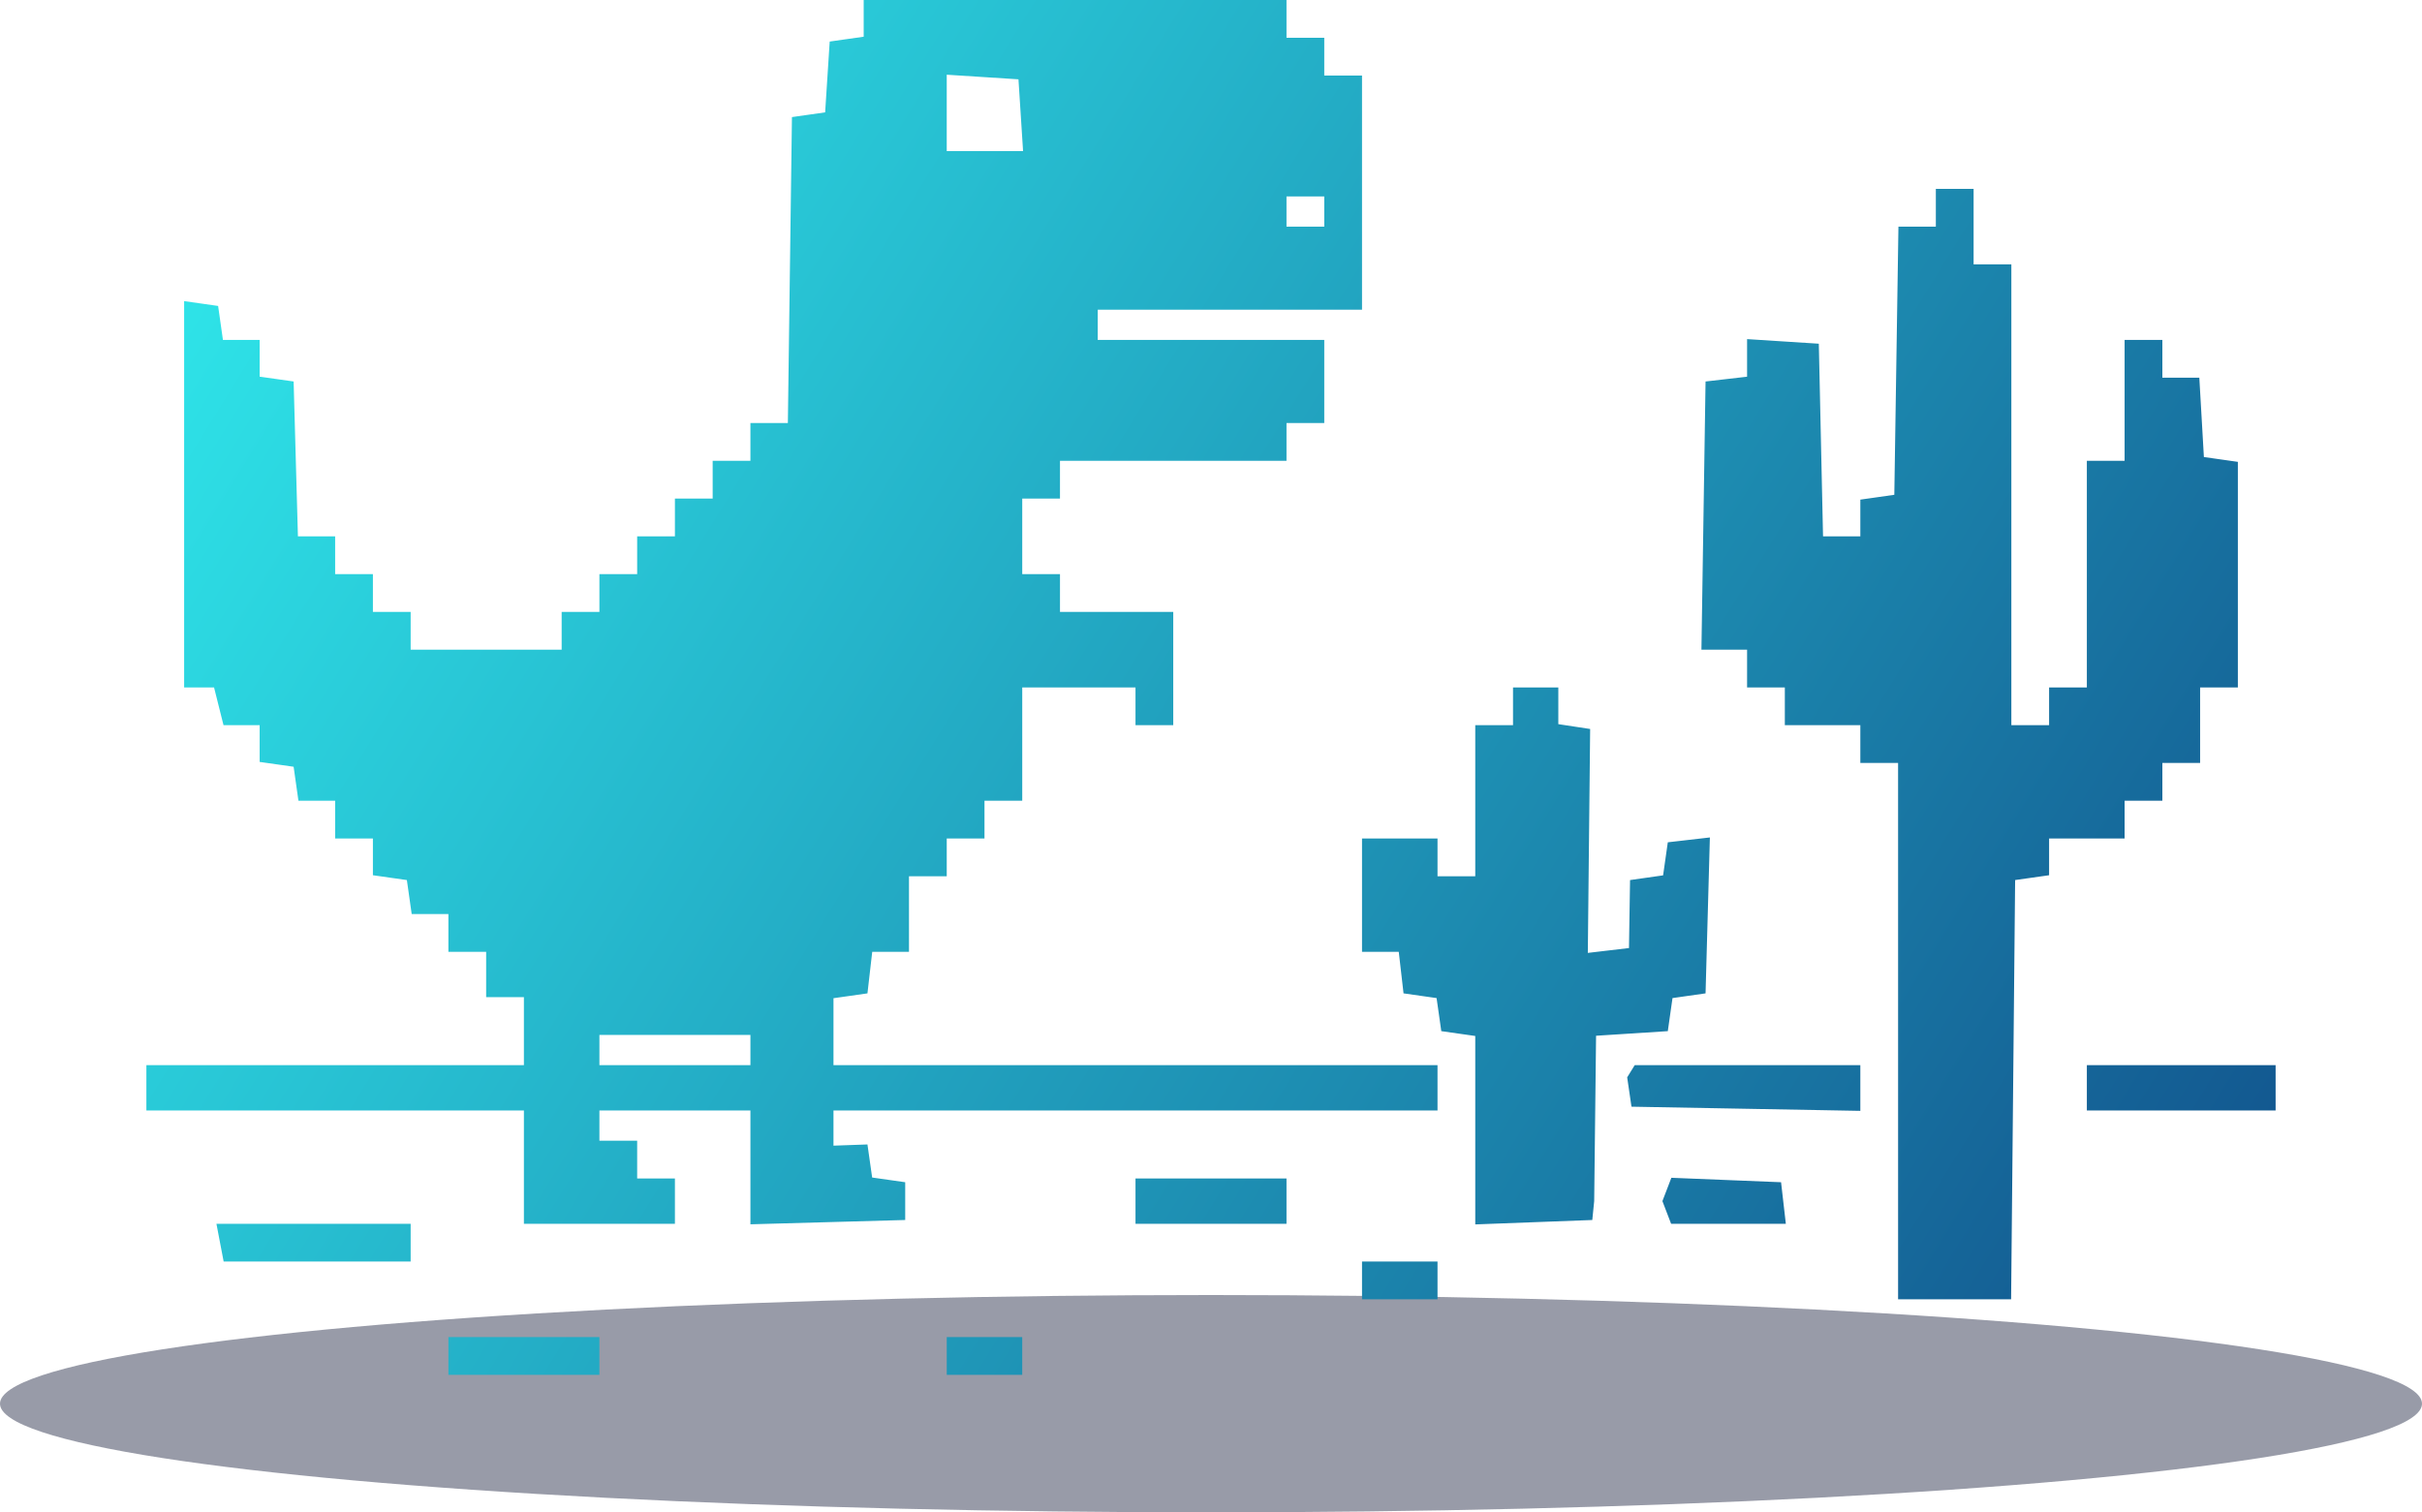 <svg width="546" height="341" viewBox="0 0 546 341" fill="none" xmlns="http://www.w3.org/2000/svg">
<ellipse cx="273" cy="316.5" rx="273" ry="24.5" fill="#040B2B" fill-opacity="0.41"/>
<path fill-rule="evenodd" clip-rule="evenodd" d="M194.702 4.139V8.28L190.872 8.823L187.043 9.368L186.529 17.352L186.014 25.337L182.273 25.868L178.532 26.401L178.071 60.893L177.611 95.385H173.39H169.17V99.643V103.901H164.915H160.66V108.159V112.418H156.404H152.149V116.676V120.934H147.894H143.638V125.192V129.451H139.383H135.128V133.709V137.967H130.872H126.617V142.225V146.484H109.596H92.575V142.225V137.967H88.319H84.064V133.709V129.451H79.808H75.553V125.192V120.934H71.357H67.162L66.677 103.475L66.192 86.016L62.362 85.471L58.532 84.928V80.787V76.648H54.396H50.258L49.715 72.816L49.17 68.984L45.34 68.438L41.511 67.895V111.447V155H44.883H48.255L49.322 159.258L50.391 163.516H54.46H58.532V167.655V171.796L62.362 172.34L66.192 172.885L66.736 176.717L67.279 180.549H71.417H75.553V184.808V189.066H79.808H84.064V193.205V197.346L87.894 197.889L91.723 198.434L92.268 202.266L92.811 206.099H96.949H101.085V210.357V214.615H105.34H109.596V219.725V224.835H113.851H118.106V232.5V240.165H75.553H33V245.275V250.385H75.553H118.106V263.159V275.934H135.128H152.149V270.824V265.714H147.894H143.638V261.456V257.198H139.383H135.128V253.791V250.385H152.149H169.17V263.219V276.053L186.617 275.568L204.064 275.082V270.824V266.566L200.338 266.036L196.614 265.505L196.083 261.778L195.553 258.049L191.723 258.184L187.894 258.32V254.352V250.385H255.979H324.064V245.275V240.165H255.979H187.894V232.619V225.072L191.723 224.529L195.553 223.984L196.091 219.299L196.631 214.615H200.772H204.915V206.099V197.582H209.17H213.426V193.324V189.066H217.681H221.936V184.808V180.549H226.191H230.447V167.775V155H243.213H255.979V159.258V163.516H260.234H264.489V150.742V137.967H251.723H238.957V133.709V129.451H234.702H230.447V120.934V112.418H234.702H238.957V108.159V103.901H264.489H290.021V99.643V95.385H294.277H298.532V86.016V76.648H273H247.468V73.242V69.835H277.255H307.043V43.434V17.033H302.787H298.532V12.775V8.516H294.277H290.021V4.258V0H242.362H194.702V4.139ZM230.115 25.975L230.634 34.066H222.03H213.426V25.456V16.846L221.511 17.365L229.596 17.885L230.115 25.975ZM436.404 46.841V51.099H432.188H427.972L427.507 81.332L427.043 111.566L423.213 112.111L419.383 112.654V116.795V120.934H415.179H410.974L410.498 99.217L410.021 77.5L401.936 76.981L393.851 76.461V80.701V84.938L389.17 85.478L384.489 86.016L384.025 116.25L383.56 146.484H388.706H393.851V150.742V155H398.106H402.362V159.258V163.516H410.872H419.383V167.775V172.033H423.638H427.894V232.5V292.967H440.632H453.371L453.824 245.701L454.277 198.434L458.106 197.889L461.936 197.346V193.205V189.066H470.447H478.957V184.808V180.549H483.213H487.468V176.291V172.033H491.723H495.979V163.516V155H500.234H504.489V129.57V104.138L500.66 103.595L496.83 103.049L496.316 94.107L495.8 85.165H491.635H487.468V80.907V76.648H483.213H478.957V90.275V103.901H474.702H470.447V129.451V155H466.191H461.936V159.258V163.516H457.681H453.426V111.566V59.615H449.17H444.915V51.099V42.582H440.66H436.404V46.841ZM298.532 47.692V51.099H294.277H290.021V47.692V44.286H294.277H298.532V47.692ZM341.085 159.258V163.516H336.83H332.574V180.549V197.582H328.319H324.064V193.324V189.066H315.553H307.043V201.841V214.615H311.186H315.327L315.866 219.299L316.404 223.984L320.13 224.513L323.854 225.045L324.386 228.771L324.915 232.5L328.745 233.045L332.574 233.588V254.834V276.077L345.766 275.58L358.957 275.082L359.17 272.953L359.383 270.824L359.596 252.182L359.809 233.539L367.894 233.019L375.979 232.5L376.508 228.771L377.039 225.045L380.763 224.513L384.489 223.984L384.976 206.405L385.463 188.827L380.721 189.373L375.979 189.918L375.449 193.646L374.918 197.373L371.194 197.904L367.468 198.434L367.347 206.099L367.228 213.764L362.588 214.31L357.948 214.857L358.21 189.613L358.474 164.368L354.886 163.823L351.298 163.28V159.139V155H346.191H341.085V159.258ZM169.17 236.758V240.165H152.149H135.128V236.758V233.352H152.149H169.17V236.758ZM367.671 241.539L366.821 242.914L367.305 246.223L367.79 249.533L393.586 250.003L419.383 250.473V245.319V240.165H393.952H368.52L367.671 241.539ZM470.447 245.275V250.385H491.723H513V245.275V240.165H491.723H470.447V245.275ZM255.979 270.824V275.934H273H290.021V270.824V265.714H273H255.979V270.824ZM375.773 268.194L374.763 270.824L375.744 273.379L376.723 275.934H389.655H402.588L402.049 271.25L401.511 266.566L389.146 266.065L376.78 265.564L375.773 268.194ZM49.604 280.192L50.418 284.451H71.497H92.575V280.192V275.934H70.683H48.791L49.604 280.192ZM307.043 288.709V292.967H315.553H324.064V288.709V284.451H315.553H307.043V288.709ZM101.085 305.742V310H118.106H135.128V305.742V301.484H118.106H101.085V305.742ZM213.426 305.742V310H221.936H230.447V305.742V301.484H221.936H213.426V305.742Z" fill="url(#paint0_linear_214_19)"/>
<defs>
<linearGradient id="paint0_linear_214_19" x1="2.5" y1="3.2209e-05" x2="511.515" y2="314.557" gradientUnits="userSpaceOnUse">
<stop stop-color="#32F6F4"/>
<stop offset="1" stop-color="#11508B"/>
</linearGradient>
</defs>
</svg>
